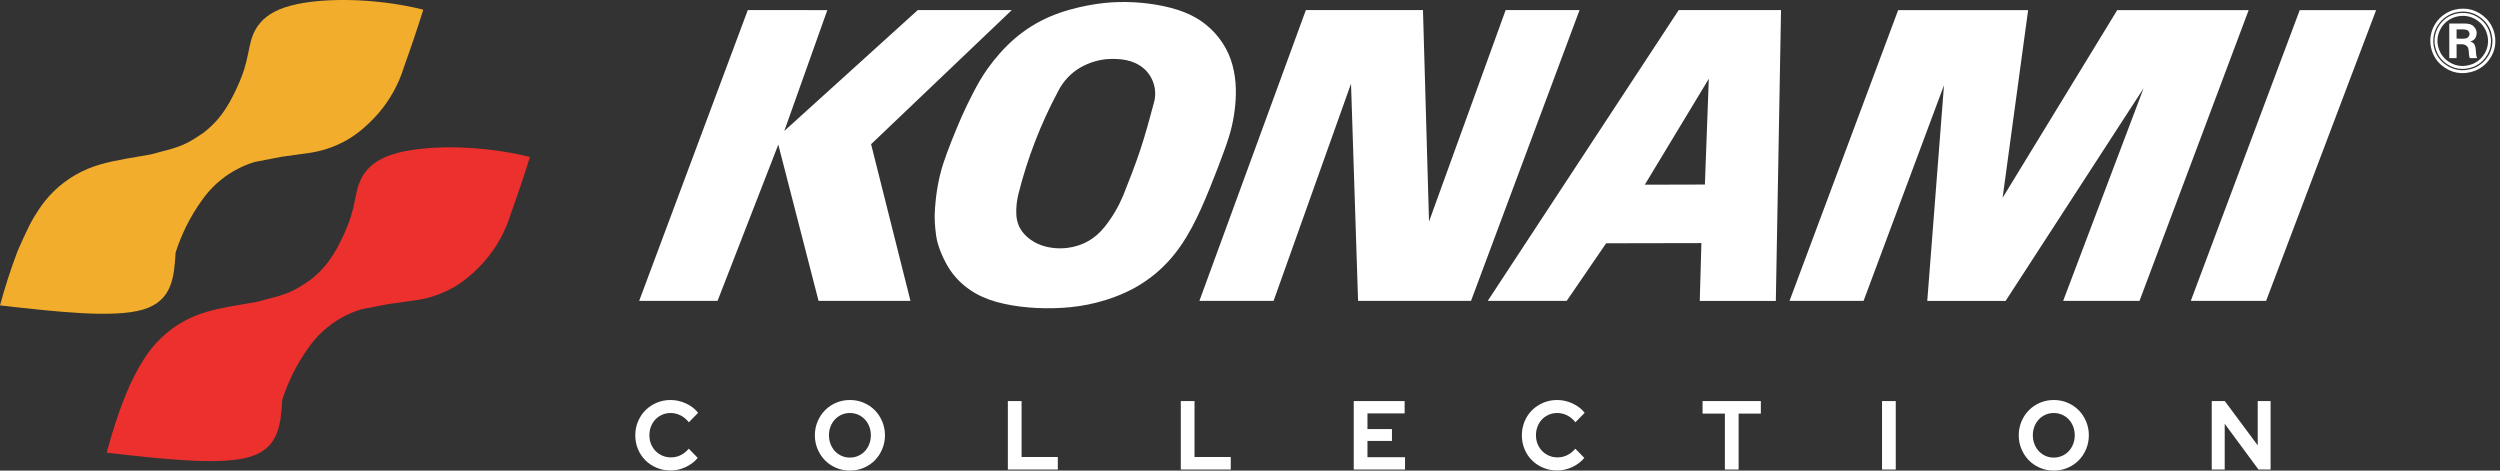 <?xml version="1.0" encoding="UTF-8"?>
<svg width="425px" height="80px" viewBox="0 0 425 80" version="1.1" xmlns="http://www.w3.org/2000/svg" xmlns:xlink="http://www.w3.org/1999/xlink">
    <rect x="0" y="0" width="425" height="80" fill="#333333" stroke="none"/>
    <title>mainlogo</title>
    <g id="Page-1" stroke="none" stroke-width="1" fill="none" fill-rule="evenodd">
        <g id="mainlogo">
            <g id="Konami_logo-2">
                <g id="Konami_logo">
                    <path d="M0,51.917 C9.691,53.013 19.382,54.111 24.358,52.613 C29.333,51.117 29.593,47.025 29.853,42.935 C30.803,39.969 32.203,37 34.339,34.025 C35.055,33.002 35.884,32.058 36.807,31.217 C37.733,30.373 38.752,29.634 39.839,29.017 C40.928,28.398 42.088,27.899 43.286,27.534 L43.286,27.534 L47.873,26.653 L52.5,26.007 L52.5,26.007 C54.462,25.735 56.461,25.128 58.392,24.122 C59.311,23.642 60.19,23.089 61.189,22.289 C62.19,21.488 63.31,20.443 64.305,19.292 C65.302,18.14 66.174,16.882 66.91,15.55 C67.644,14.216 68.241,12.809 68.687,11.354 C69.853,8.128 70.943,4.89 71.96,1.641 C63.533,-0.472 53.617,-0.486 48.411,1.261 C43.205,3.006 42.708,6.51 42.23,8.896 C41.75,11.282 41.292,12.55 40.769,13.793 C40.248,15.035 39.663,16.255 39.05,17.337 C38.437,18.418 37.796,19.365 37.058,20.232 C36.32,21.099 35.486,21.886 34.58,22.577 C33.63,23.221 32.68,23.864 31.697,24.34 C29.748,25.303 27.671,25.671 25.637,26.251 C22.762,26.788 19.828,27.143 16.944,27.986 C15.517,28.398 14.138,28.982 12.849,29.722 C11.561,30.459 10.364,31.354 9.292,32.377 C8.219,33.401 7.273,34.554 6.477,35.802 C6.01,36.525 5.544,37.247 4.964,38.392 C4.382,39.538 3.686,41.106 2.991,42.673 C1.834,45.731 0.84,48.813 0,51.917 L0,51.917 Z" id="Path" fill="#F3AD2C"></path>
                    <path d="M18.131,76.962 C27.822,78.057 37.514,79.155 42.489,77.658 C47.464,76.162 47.723,72.072 47.984,67.98 C48.934,65.014 50.336,62.043 52.471,59.07 C53.186,58.046 54.015,57.101 54.941,56.261 C55.865,55.419 56.885,54.68 57.974,54.061 C59.063,53.442 60.22,52.944 61.42,52.579 L61.42,52.579 L66.005,51.698 L70.632,51.051 L70.632,51.051 C72.594,50.781 74.594,50.174 76.524,49.168 C77.444,48.687 78.323,48.135 79.322,47.333 C80.321,46.534 81.442,45.487 82.439,44.336 C83.435,43.186 84.308,41.926 85.042,40.594 C85.777,39.262 86.373,37.854 86.82,36.401 C87.985,33.173 89.075,29.935 90.092,26.686 C81.665,24.573 71.75,24.56 66.542,26.306 C61.337,28.051 60.839,31.555 60.361,33.941 C59.882,36.326 59.423,37.594 58.901,38.837 C58.379,40.08 57.795,41.298 57.182,42.381 C56.569,43.463 55.926,44.408 55.189,45.276 C54.452,46.141 53.618,46.93 52.712,47.622 C51.762,48.266 50.811,48.908 49.829,49.383 C47.879,50.348 45.804,50.715 43.769,51.296 C40.892,51.831 37.96,52.187 35.075,53.029 C33.647,53.443 32.269,54.026 30.981,54.764 C29.693,55.503 28.495,56.397 27.423,57.422 C25.003,59.697 23.414,62.661 22.125,65.348 C20.418,69.19 19.199,73.058 18.131,76.962 L18.131,76.962 Z" id="Path" fill="#EB302E"></path>
                    <polygon id="Path" fill="#FFFFFF" points="108.662 51.142 121.985 51.148 132.311 24.585 139.153 51.142 154.778 51.142 148.085 24.514 172.004 1.714 156.02 1.714 133.328 22.264 140.646 1.718 127.125 1.714"></polygon>
                    <path d="M209.22,10.089 C208.753,8.77 208.063,7.525 207.199,6.414 C206.334,5.304 205.295,4.326 204.129,3.536 C202.964,2.748 201.671,2.146 200.192,1.67 C197.181,0.716 193.629,0.279 190.291,0.347 C188.595,0.383 186.903,0.547 184.903,0.93 C182.903,1.311 180.595,1.913 178.429,2.849 C176.263,3.785 174.236,5.058 172.454,6.599 C170.673,8.139 169.134,9.95 167.999,11.525 C166.866,13.099 166.136,14.436 165.437,15.786 C164.74,17.136 164.07,18.498 163.458,19.885 C162.28,22.629 161.187,25.286 160.335,27.861 C159.93,29.138 159.614,30.444 159.385,31.765 C159.156,33.085 159.016,34.42 158.947,35.421 C158.879,36.424 158.882,37.091 158.918,37.758 C158.952,38.424 159.017,39.089 159.105,39.751 C159.189,40.417 159.296,41.081 159.669,42.148 C160.042,43.215 160.68,44.681 161.576,45.984 C162.473,47.286 163.626,48.418 164.942,49.31 C166.259,50.202 167.736,50.855 169.418,51.328 C172.826,52.274 176.833,52.554 180.588,52.331 C182.488,52.215 184.38,51.961 186.451,51.432 C188.523,50.903 190.77,50.096 192.84,48.96 C194.911,47.824 196.803,46.361 198.416,44.646 C200.03,42.934 201.366,40.968 202.537,38.815 C203.709,36.66 204.716,34.318 205.674,31.96 C206.632,29.601 207.541,27.228 208.173,25.464 C208.805,23.701 209.16,22.549 209.429,21.377 C209.699,20.203 209.885,19.012 209.994,17.812 C210.216,15.444 210.143,12.757 209.22,10.089 L209.22,10.089 L209.22,10.089 L209.22,10.089 Z M196.177,17.432 C195.454,20.123 194.731,22.813 193.856,25.456 C192.98,28.098 191.953,30.688 190.926,33.28 C190.176,35.057 189.145,36.867 187.816,38.534 C186.933,39.64 186.018,40.409 185.011,40.978 C183.857,41.634 182.651,41.992 181.472,42.14 C179.677,42.364 177.838,42.096 176.392,41.437 C175.604,41.072 174.795,40.52 174.144,39.816 C173.154,38.723 172.839,37.58 172.774,36.489 C172.715,35.249 172.862,34.012 173.174,32.813 C174.65,26.995 176.836,21.206 179.885,15.504 C180.301,14.677 180.835,13.909 181.467,13.231 C182.099,12.552 182.831,11.964 183.631,11.497 C185.271,10.559 186.924,10.141 188.321,10.042 C190.413,9.934 192.636,10.117 194.424,11.625 C194.963,12.092 195.412,12.66 195.741,13.291 C196.07,13.922 196.279,14.615 196.352,15.322 C196.428,16.028 196.366,16.746 196.177,17.432 L196.177,17.432 L196.177,17.432 L196.177,17.432 Z" id="Shape" fill="#FFFFFF"></path>
                    <polygon id="Path" fill="#FFFFFF" points="216.511 51.148 229.673 14.226 230.873 51.148 250.075 51.148 268.524 1.714 255.96 1.715 242.933 37.662 241.906 1.714 221.996 1.714 203.898 51.148"></polygon>
                    <path d="M289.238,41.326 L288.96,51.155 L301.892,51.155 L302.774,1.711 L285.382,1.711 L252.914,51.151 L266.337,51.151 L273.043,41.357 L289.238,41.326 L289.238,41.326 Z M290.499,13.388 L289.833,31.372 L279.617,31.398 L290.499,13.388 L290.499,13.388 Z" id="Shape" fill="#FFFFFF"></path>
                    <polygon id="Path" fill="#FFFFFF" points="344.781 1.724 322.685 1.724 304.22 51.146 316.808 51.146 330.48 14.486 327.636 51.155 340.954 51.155 364.412 15.004 350.737 51.151 363.716 51.151 382.27 1.728 359.923 1.728 340.441 33.628"></polygon>
                    <polygon id="Path" fill="#FFFFFF" points="390.952 1.724 372.433 51.152 385.237 51.152 403.938 1.724"></polygon>
                    <path d="M423.627,5.131 C423.388,4.496 423.026,3.91 422.565,3.411 C421.09,1.879 419.215,1.442 417.368,1.885 C416.758,2.039 416.174,2.307 415.656,2.666 C415.138,3.024 414.684,3.478 414.327,3.995 C413.597,5.045 413.29,6.343 413.441,7.571 C413.515,8.194 413.703,8.802 413.993,9.359 C414.286,9.916 414.68,10.42 415.149,10.84 C416.761,12.217 418.628,12.527 420.607,11.822 C421.241,11.577 421.828,11.206 422.321,10.739 C423.909,9.183 424.341,7.141 423.627,5.131 M421.882,10.151 C421.462,10.565 420.962,10.897 420.414,11.12 C418.699,11.767 417.097,11.516 415.693,10.367 C415.282,10.014 414.933,9.59 414.675,9.115 C413.812,7.474 413.998,5.847 414.854,4.497 C415.149,4.046 415.527,3.648 415.965,3.327 C416.4,3.008 416.896,2.765 417.418,2.616 C419.016,2.188 420.642,2.543 421.924,3.802 C422.335,4.222 422.663,4.722 422.888,5.266 C423.566,7.018 423.207,8.794 421.882,10.151" id="Shape" stroke="#FFFFFF" stroke-width="0.5"></path>
                    <path d="M420.604,7.48 C420.392,7.204 420.147,7.124 419.905,7.059 C420.211,6.988 420.676,6.831 420.905,6.271 C421.1,5.741 421.142,5.144 420.545,4.503 C419.962,3.942 419.256,4.014 418.594,3.999 L418.594,3.999 L416.373,4.001 L416.381,9.883 L417.62,9.888 L417.62,7.529 L417.62,7.529 C418.182,7.592 418.789,7.304 419.427,7.886 C419.849,8.509 419.562,9.005 419.868,9.883 L419.868,9.883 L421.116,9.881 L421.116,9.881 C420.75,9.095 421.079,8.318 420.604,7.48 L420.604,7.48 L420.604,7.48 L420.604,7.48 Z M419.413,6.457 C418.829,6.683 418.217,6.539 417.62,6.566 L417.62,6.566 L417.62,5.003 L417.62,5.003 C418.23,5.043 418.789,4.879 419.451,5.129 C419.892,5.413 420.005,6.056 419.413,6.457 L419.413,6.457 L419.413,6.457 L419.413,6.457 Z" id="Shape" fill="#FFFFFF"></path>
                </g>
            </g>
            <path d="M113.999,79.983 C114.878,79.983 115.733,79.789 116.564,79.402 C117.395,79.014 118.079,78.493 118.615,77.839 L118.615,77.839 L117.087,76.277 C116.69,76.753 116.235,77.119 115.72,77.374 C115.205,77.629 114.653,77.756 114.063,77.756 C113.538,77.756 113.053,77.659 112.608,77.465 C112.163,77.271 111.777,77.008 111.45,76.676 C111.123,76.343 110.866,75.947 110.678,75.488 C110.49,75.028 110.396,74.532 110.396,74 C110.396,73.457 110.488,72.956 110.67,72.496 C110.852,72.036 111.104,71.637 111.426,71.299 C111.747,70.961 112.131,70.695 112.576,70.501 C113.021,70.307 113.495,70.211 113.999,70.211 C114.6,70.211 115.168,70.346 115.704,70.618 C116.24,70.889 116.706,71.28 117.103,71.789 L117.103,71.789 L118.679,70.177 C118.154,69.512 117.468,68.983 116.621,68.59 C115.774,68.197 114.9,68 113.999,68 C113.163,68 112.377,68.155 111.643,68.465 C110.908,68.776 110.273,69.197 109.737,69.729 C109.201,70.26 108.777,70.895 108.466,71.632 C108.155,72.368 108,73.158 108,74 C108,74.842 108.153,75.629 108.458,76.36 C108.764,77.091 109.185,77.723 109.721,78.255 C110.257,78.787 110.892,79.208 111.627,79.518 C112.361,79.828 113.152,79.983 113.999,79.983 Z M144.477,80 C145.313,80 146.096,79.845 146.825,79.535 C147.554,79.224 148.184,78.801 148.715,78.263 C149.246,77.726 149.666,77.089 149.977,76.352 C150.288,75.615 150.444,74.831 150.444,74 C150.444,73.169 150.288,72.385 149.977,71.648 C149.666,70.911 149.246,70.274 148.715,69.737 C148.184,69.199 147.554,68.776 146.825,68.465 C146.096,68.155 145.313,68 144.477,68 C143.651,68 142.874,68.155 142.145,68.465 C141.416,68.776 140.786,69.199 140.255,69.737 C139.724,70.274 139.303,70.911 138.993,71.648 C138.682,72.385 138.526,73.169 138.526,74 C138.526,74.831 138.682,75.615 138.993,76.352 C139.303,77.089 139.724,77.726 140.255,78.263 C140.786,78.801 141.416,79.224 142.145,79.535 C142.874,79.845 143.651,80 144.477,80 Z M144.477,77.789 C143.973,77.789 143.504,77.693 143.07,77.499 C142.635,77.305 142.26,77.039 141.944,76.701 C141.628,76.363 141.378,75.961 141.196,75.496 C141.014,75.03 140.923,74.532 140.923,74 C140.923,73.457 141.014,72.956 141.196,72.496 C141.378,72.036 141.628,71.637 141.944,71.299 C142.26,70.961 142.635,70.695 143.07,70.501 C143.504,70.307 143.973,70.211 144.477,70.211 C144.981,70.211 145.453,70.307 145.892,70.501 C146.332,70.695 146.71,70.961 147.026,71.299 C147.342,71.637 147.592,72.036 147.774,72.496 C147.956,72.956 148.047,73.457 148.047,74 C148.047,74.532 147.956,75.03 147.774,75.496 C147.592,75.961 147.342,76.363 147.026,76.701 C146.71,77.039 146.332,77.305 145.892,77.499 C145.453,77.693 144.981,77.789 144.477,77.789 Z M179.828,79.817 L179.828,77.69 L173.668,77.69 L173.668,68.183 L171.336,68.183 L171.336,79.817 L179.828,79.817 Z M209.228,79.817 L209.228,77.69 L203.068,77.69 L203.068,68.183 L200.736,68.183 L200.736,79.817 L209.228,79.817 Z M238.854,79.817 L238.854,77.723 L232.469,77.723 L232.469,74.964 L236.634,74.964 L236.634,72.936 L232.469,72.936 L232.469,70.277 L238.789,70.277 L238.789,68.183 L230.137,68.183 L230.137,79.817 L238.854,79.817 Z M264.716,79.983 C265.595,79.983 266.45,79.789 267.281,79.402 C268.112,79.014 268.796,78.493 269.332,77.839 L269.332,77.839 L267.804,76.277 C267.407,76.753 266.951,77.119 266.437,77.374 C265.922,77.629 265.37,77.756 264.78,77.756 C264.255,77.756 263.77,77.659 263.325,77.465 C262.88,77.271 262.494,77.008 262.167,76.676 C261.84,76.343 261.582,75.947 261.395,75.488 C261.207,75.028 261.113,74.532 261.113,74 C261.113,73.457 261.204,72.956 261.387,72.496 C261.569,72.036 261.821,71.637 262.142,71.299 C262.464,70.961 262.847,70.695 263.292,70.501 C263.737,70.307 264.212,70.211 264.716,70.211 C265.316,70.211 265.884,70.346 266.421,70.618 C266.957,70.889 267.423,71.28 267.82,71.789 L267.82,71.789 L269.396,70.177 C268.871,69.512 268.184,68.983 267.337,68.59 C266.49,68.197 265.616,68 264.716,68 C263.879,68 263.094,68.155 262.36,68.465 C261.625,68.776 260.99,69.197 260.454,69.729 C259.918,70.26 259.494,70.895 259.183,71.632 C258.872,72.368 258.717,73.158 258.717,74 C258.717,74.842 258.869,75.629 259.175,76.36 C259.481,77.091 259.901,77.723 260.438,78.255 C260.974,78.787 261.609,79.208 262.343,79.518 C263.078,79.828 263.869,79.983 264.716,79.983 Z M295.564,79.817 L295.564,70.31 L299.343,70.31 L299.343,68.183 L289.436,68.183 L289.436,70.31 L293.231,70.31 L293.231,79.817 L295.564,79.817 Z M322.278,79.817 L322.278,68.183 L319.946,68.183 L319.946,79.817 L322.278,79.817 Z M349.137,80 C349.973,80 350.756,79.845 351.485,79.535 C352.214,79.224 352.844,78.801 353.375,78.263 C353.906,77.726 354.327,77.089 354.638,76.352 C354.948,75.615 355.104,74.831 355.104,74 C355.104,73.169 354.948,72.385 354.638,71.648 C354.327,70.911 353.906,70.274 353.375,69.737 C352.844,69.199 352.214,68.776 351.485,68.465 C350.756,68.155 349.973,68 349.137,68 C348.311,68 347.534,68.155 346.805,68.465 C346.076,68.776 345.446,69.199 344.915,69.737 C344.384,70.274 343.964,70.911 343.653,71.648 C343.342,72.385 343.186,73.169 343.186,74 C343.186,74.831 343.342,75.615 343.653,76.352 C343.964,77.089 344.384,77.726 344.915,78.263 C345.446,78.801 346.076,79.224 346.805,79.535 C347.534,79.845 348.311,80 349.137,80 Z M349.137,77.789 C348.633,77.789 348.164,77.693 347.73,77.499 C347.296,77.305 346.92,77.039 346.604,76.701 C346.288,76.363 346.038,75.961 345.856,75.496 C345.674,75.03 345.583,74.532 345.583,74 C345.583,73.457 345.674,72.956 345.856,72.496 C346.038,72.036 346.288,71.637 346.604,71.299 C346.92,70.961 347.296,70.695 347.73,70.501 C348.164,70.307 348.633,70.211 349.137,70.211 C349.641,70.211 350.113,70.307 350.552,70.501 C350.992,70.695 351.37,70.961 351.686,71.299 C352.003,71.637 352.252,72.036 352.434,72.496 C352.616,72.956 352.708,73.457 352.708,74 C352.708,74.532 352.616,75.03 352.434,75.496 C352.252,75.961 352.003,76.363 351.686,76.701 C351.37,77.039 350.992,77.305 350.552,77.499 C350.113,77.693 349.641,77.789 349.137,77.789 Z M378.2,79.817 L378.2,72.039 L383.941,79.817 L386,79.817 L386,68.183 L383.813,68.183 L383.813,75.712 L378.216,68.183 L375.996,68.183 L375.996,79.817 L378.2,79.817 Z" id="COLLECTION" fill="#FFFFFF" fill-rule="nonzero"></path>
        </g>
    </g>
</svg>